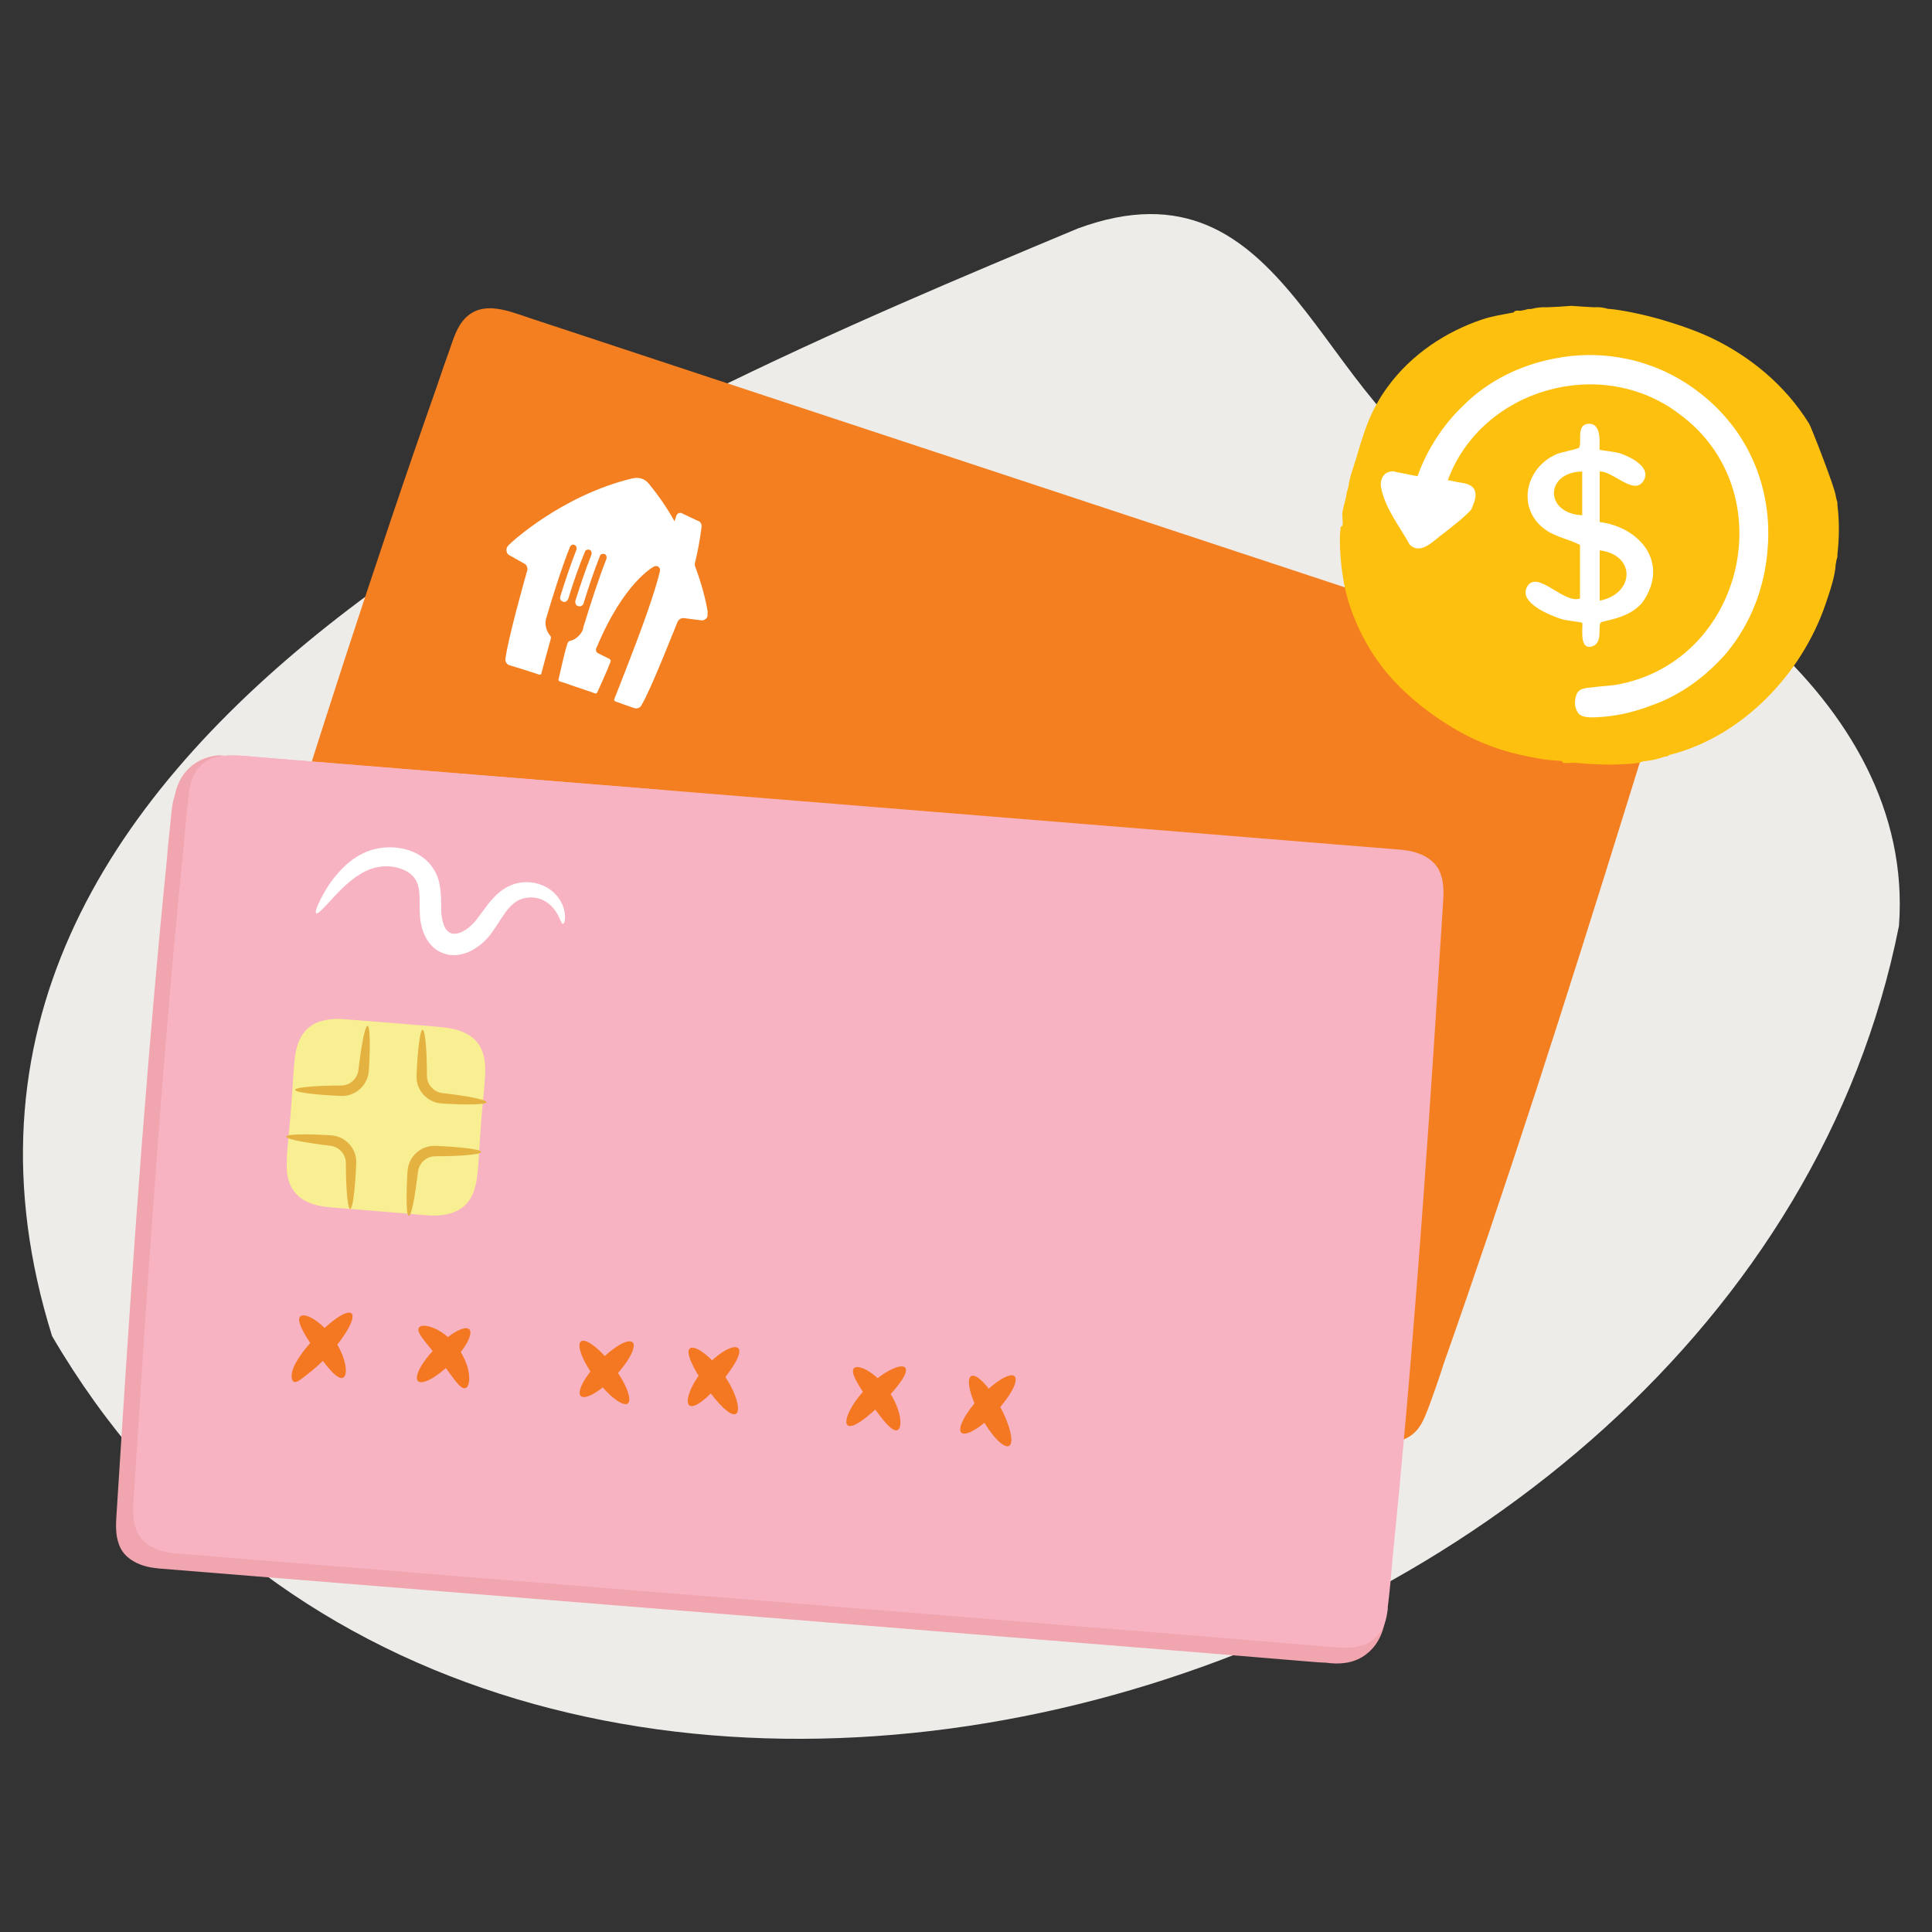 <?xml version="1.0" encoding="UTF-8"?><svg xmlns="http://www.w3.org/2000/svg" viewBox="0 0 200 200"><rect x="0" y="0" width="200" height="200" fill="#333333" stroke="none"/><defs><style>.cls-1{fill:none;}.cls-2{fill:#fec00f;}.cls-3{fill:#f47f20;}.cls-4{fill:#eeece9;}.cls-5{fill:#f47721;}.cls-6{fill:#f7b3c2;}.cls-7{fill:#fff;}.cls-8{fill:#e4b241;}.cls-9{fill:#f1a5af;}.cls-10{fill:#f8ee92;}</style></defs><g id="BG_x5F_Strong"><path class="cls-4" d="M5.39,138.31c44.49,76.13,174.88,39.69,191.19-42.46,1.77-23.69-24.35-40.84-44.53-46.17-15.64-7.01-18.51-34.11-40.47-26.03C65.48,42.94-14.09,75.84,5.39,138.31Z"/></g><g id="Illustrations"><g id="Layer_7"><path class="cls-3" d="M147.73,146.11c.57-1.5,1.1-3.03,1.6-4.55,0-.01,0-.03,0-.04,1.66-4.71,3.29-9.44,4.89-14.17,1.64-4.86,3.25-9.73,4.84-14.6,1.57-4.82,3.11-9.65,4.64-14.48,1.53-4.83,3.05-9.67,4.55-14.51.76-2.44,1.52-4.88,2.28-7.33.33-1.07.63-2.19.36-3.3-.24-1.01-1-1.79-1.86-2.31-.47-.28-.98-.49-1.5-.67-2.24-.74-4.48-1.48-6.72-2.22-1.05-.35-2.1-.7-3.16-1.04-2.85-.94-5.7-1.88-8.54-2.82-4.17-1.38-8.33-2.75-12.5-4.13-5.05-1.67-10.11-3.34-15.16-5.01-5.47-1.81-10.93-3.61-16.4-5.42-5.4-1.78-10.8-3.57-16.2-5.35-4.89-1.62-9.79-3.23-14.68-4.85-3.94-1.3-7.89-2.61-11.83-3.91l-7.54-2.49c-2.12-.7-4.79-1.86-6.64.03-.87.89-1.22,2.13-1.62,3.27-.4,1.13-.81,2.26-1.19,3.41,0,.02,0,.03-.01.05-1.66,4.71-3.29,9.43-4.88,14.16-1.64,4.86-3.25,9.73-4.84,14.6-1.57,4.82-3.11,9.65-4.64,14.48-1.53,4.83-3.05,9.67-4.55,14.51-.76,2.44-1.52,4.88-2.28,7.33-.33,1.07-.63,2.19-.36,3.3.24,1.01,1,1.79,1.86,2.31.47.28.98.49,1.5.67,7.66,2.53,15.31,5.06,22.97,7.59,6.27,2.07,12.53,4.14,18.8,6.2,5.76,1.9,11.53,3.8,17.29,5.71,6.15,2.03,12.31,4.06,18.46,6.09,7.43,2.45,14.87,4.91,22.3,7.36,1.06.35,2.13.7,3.19,1.05,2.22.74,4.43,1.47,6.65,2.21,1.35.45,2.7.9,4.04,1.34,1.12.37,2.26.79,3.46.66.75-.08,1.43-.34,2-.83.7-.6,1.1-1.46,1.41-2.31h0Z"/></g><g id="Layer_10"><path class="cls-9" d="M19.43,83.03c.08-1.48,1-2.81,2.44-3.27,1.28-.41,2.44.26,3.71.04.9-.15.51-1.51-.38-1.36s-1.84-.34-2.77-.23c-.79.09-1.55.36-2.22.8-1.37.91-2.1,2.43-2.19,4.04-.05.91,1.36.89,1.42-.01h0Z"/><path class="cls-9" d="M147.19,91.62c-.47-.93-1.39-1.5-2.36-1.81-.52-.17-1.07-.24-1.61-.3-2.35-.19-4.7-.38-7.05-.57-1.1-.09-2.21-.18-3.31-.27-2.99-.24-5.98-.48-8.97-.73-4.37-.35-8.75-.71-13.12-1.06-5.3-.43-10.61-.86-15.91-1.29-5.74-.46-11.47-.93-17.21-1.39-5.67-.46-11.34-.92-17.01-1.38-5.14-.42-10.28-.83-15.41-1.25-4.14-.33-8.28-.67-12.42-1.01l-7.91-.64c-2.23-.18-5.09-.68-6.44,1.6-.64,1.07-.68,2.36-.81,3.56-.12,1.2-.26,2.39-.35,3.59,0,.02,0,.03,0,.05-.5,4.97-.97,9.94-1.4,14.92-.45,5.11-.86,10.22-1.26,15.33-.39,5.05-.75,10.11-1.1,15.16-.35,5.06-.68,10.11-1,15.17-.16,2.55-.33,5.1-.49,7.66-.07,1.12-.09,2.27.43,3.3.47.93,1.39,1.5,2.36,1.81.52.17,1.07.24,1.61.3,8.04.65,16.07,1.3,24.11,1.95,6.58.53,13.15,1.06,19.73,1.59,6.05.49,12.1.98,18.15,1.46,6.46.52,12.92,1.04,19.38,1.57,7.8.63,15.61,1.26,23.41,1.89,1.12.09,2.23.18,3.35.27,2.33.19,4.65.39,6.98.58,1.41.12,2.83.24,4.25.35.48.04.96.08,1.45.09,1.37.2,2.8.08,3.96-.72,1.55-1.07,2.07-2.65,2.31-4.44.12-.89-1.25-1.26-1.37-.36-.06.46-.14.91-.25,1.35.19-1.58.35-3.17.47-4.75,0-.01,0-.03,0-.04.5-4.97.97-9.95,1.41-14.93.45-5.11.86-10.22,1.26-15.33.39-5.05.75-10.11,1.1-15.16.35-5.06.68-10.11,1-15.17.16-2.55.33-5.1.49-7.66.07-1.12.09-2.27-.43-3.3Z"/></g><g id="Layer_7-2"><path class="cls-6" d="M143.65,166.46c.2-1.59.35-3.2.48-4.8,0-.01,0-.03,0-.04.5-4.97.97-9.95,1.41-14.93.45-5.11.86-10.22,1.26-15.33.39-5.05.75-10.11,1.1-15.16.35-5.06.68-10.11,1-15.17.16-2.55.33-5.1.49-7.66.07-1.12.09-2.27-.43-3.3-.47-.93-1.39-1.5-2.36-1.81-.52-.17-1.07-.24-1.61-.3-2.35-.19-4.7-.38-7.05-.57-1.1-.09-2.21-.18-3.31-.27-2.99-.24-5.98-.48-8.97-.73-4.37-.35-8.75-.71-13.12-1.06-5.3-.43-10.61-.86-15.91-1.29-5.74-.46-11.47-.93-17.21-1.39-5.67-.46-11.34-.92-17.01-1.38-5.14-.42-10.28-.83-15.41-1.25-4.14-.33-8.28-.67-12.42-1.01l-7.91-.64c-2.23-.18-5.09-.68-6.44,1.6-.64,1.07-.68,2.36-.81,3.56-.12,1.2-.26,2.39-.35,3.59,0,.02,0,.03,0,.05-.5,4.97-.97,9.94-1.4,14.91-.45,5.11-.86,10.22-1.26,15.33-.39,5.05-.75,10.11-1.1,15.16-.35,5.06-.68,10.11-1,15.17-.16,2.55-.33,5.1-.49,7.66-.07,1.12-.09,2.27.43,3.3.47.93,1.39,1.5,2.36,1.81.52.17,1.07.24,1.61.3,8.04.65,16.07,1.3,24.11,1.95,6.58.53,13.15,1.06,19.73,1.59,6.05.49,12.1.98,18.15,1.46,6.46.52,12.92,1.04,19.38,1.57,7.8.63,15.61,1.26,23.41,1.89,1.12.09,2.23.18,3.35.27,2.33.19,4.65.39,6.98.58,1.41.12,2.83.24,4.25.35,1.17.1,2.38.23,3.52-.17.71-.25,1.31-.67,1.75-1.28.54-.75.72-1.68.83-2.58h0Z"/></g><g id="Layer_16"><path class="cls-8" d="M50.53,82.59s0,0,0,0h0Z"/><path class="cls-8" d="M50.5,82.58h.03s-.03,0-.03,0Z"/><path class="cls-8" d="M50.33,82.57h.14s-.08,0-.14,0Z"/><path class="cls-8" d="M50.47,82.58h.03s-.03,0-.03,0Z"/><path class="cls-1" d="M144.98,87.97c.55.06,1.09.13,1.61.3.97.3,1.89.88,2.36,1.81.52,1.03.5,2.18.43,3.3-.08,1.3-.16,2.6-.25,3.9.18.12.33.22.4.26.22.12.39-1.71.53-3.19.15-1.48,1.92-4.28.12-5.65-1.8-1.37-8.92-1.97-8.92-1.97.22.24.49.62.72,1,1,.08,2,.16,2.99.24h0Z"/></g><g id="Layer_11"><path class="cls-10" d="M49.56,119.81c.07-.97.12-1.94.19-2.91.12-1.9.38-3.8.47-5.71.04-.9-.03-1.81-.41-2.64-.31-.69-.91-1.24-1.58-1.58-1-.5-2.09-.6-3.18-.7-.7-.06-1.4-.12-2.09-.18-1.37-.11-2.74-.22-4.11-.33-.84-.07-1.68-.14-2.52-.2-.6-.05-1.19-.11-1.79-.07-.74.05-1.5.2-2.15.58-.73.43-1.21,1.1-1.51,1.88-.33.86-.39,1.82-.47,2.73-.07.8-.11,1.61-.16,2.41-.03.45-.06.9-.1,1.34-.12,1.86-.37,3.71-.46,5.58-.04.84-.02,1.73.3,2.52.3.74.83,1.34,1.53,1.74.8.45,1.7.62,2.6.71,2.99.24,5.98.47,8.96.73.91.08,1.81.2,2.72.07.78-.1,1.51-.34,2.14-.84.68-.53,1.07-1.34,1.27-2.16.24-.97.29-2.01.36-3h0Z"/></g><path class="cls-5" d="M36.39,135.96c-.46-.42-2.23.79-3.95,2.69-.86.97-1.55,1.85-1.98,2.74-.2.44-.29.86-.27,1.15.02.3.13.47.27.52.31.07.67-.27,1.27-.72.59-.45,1.53-1.23,2.37-2.18,1.72-1.9,2.75-3.78,2.29-4.2Z"/><path class="cls-5" d="M35.51,142.62c.28-.12.37-.64.22-1.39-.15-.75-.55-1.71-1.2-2.65-.66-.93-1.43-1.64-2.08-2.03-.65-.4-1.17-.49-1.38-.26-.42.47.48,1.94,1.62,3.59,1.16,1.64,2.24,2.98,2.82,2.75Z"/><path class="cls-5" d="M48.58,137.61c-.44-.44-1.99.41-3.45,1.89-1.47,1.48-2.3,3.03-1.86,3.47.44.44,1.99-.41,3.45-1.89,1.47-1.48,2.3-3.03,1.86-3.47Z"/><path class="cls-5" d="M48.17,143.7c.29-.07.47-.6.38-1.42-.09-.81-.49-1.9-1.25-2.89-.77-.99-1.72-1.65-2.48-1.94-.77-.3-1.33-.26-1.47.01-.15.28.11.72.54,1.28.43.53,1,1.24,1.63,2.03.6.81,1.14,1.54,1.55,2.09.43.55.79.92,1.1.85Z"/><path class="cls-5" d="M65.49,138.96c-.45-.43-2.01.47-3.49,2-1.48,1.54-2.32,3.13-1.88,3.56.45.43,2.01-.47,3.49-2,1.48-1.54,2.32-3.13,1.88-3.56Z"/><path class="cls-5" d="M64.99,145.29c.49-.37-.19-2.12-1.53-3.89-1.34-1.77-2.83-2.91-3.32-2.54-.49.37.19,2.12,1.53,3.89,1.34,1.77,2.83,2.91,3.32,2.54Z"/><path class="cls-5" d="M76.43,139.57c-.42-.45-2.09.41-3.53,2.11-1.45,1.7-2.04,3.48-1.52,3.82.52.35,1.88-.78,3.23-2.37,1.35-1.59,2.25-3.11,1.82-3.57Z"/><path class="cls-5" d="M76.18,146.37c.54-.29.06-2.22-1.31-4.15-1.36-1.93-3-3.04-3.46-2.63-.47.41.35,2.1,1.63,3.92,1.28,1.82,2.59,3.16,3.14,2.85Z"/><path class="cls-5" d="M93.72,141.59c-.37-.49-2.23.31-3.94,2.02-1.71,1.7-2.51,3.56-2.03,3.94.49.38,2.01-.76,3.61-2.35,1.59-1.6,2.74-3.11,2.35-3.61Z"/><path class="cls-5" d="M92.89,148.05c.29-.11.4-.63.26-1.4-.13-.76-.53-1.76-1.2-2.72-.67-.95-1.48-1.67-2.15-2.05-.68-.39-1.21-.46-1.41-.23-.4.49.57,1.92,1.72,3.57,1.17,1.64,2.19,3.04,2.78,2.83Z"/><path class="cls-5" d="M105.03,142.47c-.45-.43-2.05.54-3.57,2.15-1.52,1.61-2.39,3.26-1.94,3.69s2.05-.53,3.57-2.15c1.52-1.61,2.39-3.26,1.94-3.69Z"/><path class="cls-5" d="M104.46,149.68c.55-.3.11-2.15-.97-4.15-1.08-2-2.4-3.38-2.95-3.08-.55.3-.11,2.15.97,4.15,1.08,2,2.4,3.38,2.95,3.08Z"/><path class="cls-6" d="M68.62,81.78c-2.07-.17-4.15-.34-6.22-.5-5.14-.42-10.28-.83-15.41-1.25-4.14-.33-8.28-.67-12.42-1.01l-7.91-.64c-2.23-.18-5.09-.68-6.44,1.6-.64,1.07-.68,2.36-.81,3.56-.12,1.2-.26,2.39-.35,3.59,0,.02,0,.03,0,.05-.5,4.97-.97,9.94-1.4,14.91-.4,4.56-.77,9.13-1.12,13.7,10.34-16.91,30.31-27.24,52.09-34.01Z"/><path class="cls-7" d="M58.28,95.63c.13.01.38-.58.06-1.65-.17-.52-.5-1.14-1.12-1.68-.62-.54-1.54-.95-2.59-.98-.53-.01-1.09.07-1.65.28-.56.22-1.07.56-1.52.97-.89.82-1.49,1.82-2.14,2.64-.31.39-.65.72-1.04.99-.39.26-.82.45-1.16.46-.33.02-.6-.08-.83-.32-.23-.24-.43-.68-.52-1.2-.22-.99.05-2.38-.34-3.92-.19-.77-.64-1.53-1.2-2.07-.57-.55-1.24-.91-1.9-1.13-1.33-.43-2.65-.38-3.8-.05-1.18.35-2.06.98-2.76,1.61-1.39,1.3-2.1,2.58-2.56,3.46-.45.89-.61,1.42-.48,1.5.13.09.54-.29,1.2-1,.66-.7,1.56-1.78,2.85-2.72.65-.45,1.41-.88,2.22-1.04.83-.17,1.79-.13,2.64.2.86.33,1.48.94,1.67,1.8.11.45.13,1,.13,1.63,0,.32,0,.65.01,1.01.01.36.05.76.12,1.15.15.78.44,1.61,1.11,2.32.65.72,1.71,1.08,2.62.97.92-.09,1.63-.48,2.22-.9.59-.43,1.08-.96,1.45-1.49.72-1.02,1.21-1.94,1.79-2.56.57-.62,1.2-.93,1.9-.99.69-.07,1.32.1,1.8.39.49.29.84.69,1.08,1.05.48.73.56,1.28.73,1.28Z"/><path class="cls-8" d="M49.82,119.25c0-.16-.71-.31-1.87-.43-.58-.06-1.27-.12-2.04-.16-.19,0-.39-.02-.59-.03-.11,0-.19-.01-.32-.01-.13,0-.25,0-.38.02-.51.06-1.03.28-1.45.64-.42.36-.72.83-.87,1.33-.07.24-.11.53-.12.72-.01.2-.02.4-.03.59-.04.77-.06,1.46-.06,2.04,0,1.17.07,1.9.23,1.91s.36-.69.56-1.84c.1-.57.2-1.26.3-2.02.02-.19.05-.39.07-.59.02-.21.05-.32.1-.49.1-.3.29-.58.54-.8.26-.22.56-.36.88-.41.15-.03.31-.02.53-.03.2,0,.4,0,.59,0,.77-.01,1.46-.04,2.04-.08,1.16-.08,1.89-.21,1.89-.36Z"/><path class="cls-8" d="M43.75,106.6c-.16,0-.31.71-.43,1.87-.06.58-.12,1.27-.16,2.04,0,.19-.02.39-.03.59,0,.11-.01.19-.01.32,0,.13,0,.25.02.38.06.51.28,1.03.64,1.45.36.42.83.72,1.33.87.24.07.53.11.72.12.2.01.4.02.59.03.77.04,1.46.06,2.04.06,1.17,0,1.9-.07,1.91-.23.01-.15-.69-.36-1.84-.56-.57-.1-1.26-.2-2.02-.3-.19-.02-.39-.05-.59-.07-.21-.02-.32-.05-.49-.1-.3-.1-.58-.29-.8-.54-.22-.26-.36-.56-.41-.88-.03-.15-.02-.31-.03-.53,0-.2,0-.4,0-.59-.01-.77-.04-1.46-.08-2.04-.08-1.16-.21-1.89-.36-1.89Z"/><path class="cls-8" d="M30.55,112.82c0,.15.71.31,1.87.43.58.06,1.27.12,2.04.16.19,0,.39.02.59.03.11,0,.19.01.32.01.13,0,.25,0,.38-.02.51-.06,1.03-.28,1.45-.64.42-.36.72-.83.87-1.33.07-.24.11-.53.12-.72.01-.2.02-.4.03-.59.04-.77.06-1.46.06-2.04,0-1.17-.07-1.9-.23-1.91s-.36.69-.56,1.84c-.1.57-.2,1.26-.3,2.02-.02.19-.05.39-.07.59-.02.21-.05.32-.1.49-.1.3-.29.58-.54.8-.26.22-.56.36-.88.41-.15.03-.31.02-.53.03-.2,0-.4,0-.59,0-.77.01-1.46.04-2.04.08-1.16.08-1.89.21-1.89.36Z"/><path class="cls-8" d="M36.25,125.16c.15,0,.31-.71.43-1.87.06-.58.12-1.27.16-2.04,0-.19.02-.39.03-.59,0-.11.01-.19.01-.32,0-.13,0-.25-.02-.38-.06-.51-.28-1.03-.64-1.45-.36-.42-.83-.72-1.33-.87-.24-.07-.53-.11-.72-.12-.2-.01-.4-.02-.59-.03-.77-.04-1.46-.06-2.04-.06-1.17,0-1.9.07-1.91.23-.01.15.69.36,1.84.56.57.1,1.26.2,2.02.3.19.02.39.05.59.07.21.02.32.05.49.1.3.1.58.29.8.54.22.26.36.56.41.88.03.15.02.31.03.53,0,.2,0,.4,0,.59.01.77.04,1.46.08,2.04.08,1.16.21,1.89.36,1.89Z"/><path class="cls-7" d="M73.27,63.41c-.02-.2-.33-2.17-1.33-4.84l-.02-.2c.31-1.25.54-2.53.71-3.84.02-.14-.03-.27-.07-.36-.08-.13-.16-.22-.3-.24l-1.68-.8s-.03,0-.04-.03c-.1-.02-.2-.01-.3.03s-.16.12-.21.23l-.21.6h0c-.76-1.38-1.64-2.64-2.62-3.85-.2-.25-.46-.46-.77-.56s-.62-.1-.95-.03c-7.27,1.73-12.64,6.67-12.88,6.97-.06.07-.12.15-.14.25-.05.14-.04.28,0,.41s.13.26.24.31l1.62.91c.11.06.19.18.23.28s.06.23.04.37c-.1.32-2.07,7.3-2.27,9.22-.02.14.03.27.11.39s.19.22.33.24h0c1.01.3,1.96.6,2.98.94l.07.03h.07s.07-.01.07-.01c.03,0,.03-.04.06-.04s.03-.04.03-.07h0c.17-.63.53-2.02.95-3.49,0-.03.03-.07.02-.1.03-.07.02-.14.02-.17,0-.07-.05-.13-.08-.16-.2-.25-.36-.54-.43-.87s-.07-.64.03-.95c.72-2.45,1.61-5.26,2.46-7.38.03-.07.12-.15.18-.19.1-.04.2-.05.27,0,.07.03.18.08.19.18.04.1.06.2.03.27v.03c-.56,1.42-1.15,3.14-1.68,4.86-.03.07-.02.1-.02.17s.01.1.05.16.04.1.11.12.11.06.14.09.1.02.17.02.1-.01.16-.05.09-.08.12-.11.06-.11.09-.14c.53-1.72,1.12-3.44,1.72-4.86.02-.1.08-.18.18-.22s.2-.05.27-.03.18.08.22.18.05.2.03.27v.03c-.56,1.42-1.15,3.14-1.68,4.82-.02.1,0,.24.04.34s.16.19.26.21c.1.02.24.04.34-.04.1-.04.19-.16.21-.26.53-1.72,1.12-3.44,1.68-4.86.02-.1.08-.18.18-.22s.2-.05.27-.03c.1.02.18.08.22.18s.05.2.03.27v.03c-.82,2.09-1.69,4.79-2.42,7.17v.03s0,.03,0,.03v.03c-.1.32-.27.57-.52.8s-.5.39-.83.46c-.07,0-.1.04-.16.08-.03.04-.06.07-.09.14,0,0-.17.36-.58,2.16-.19.8-.3,1.35-.37,1.6v.13c.05.03.09.06.13.09l.17.05c.35.1.67.23,1.06.36l.14.05,1.3.44.98.34s.1.02.13-.01c.03,0,.06-.04.09-.08.94-2.03,1.39-3.2,1.39-3.2.03-.04.02-.1-.02-.17s-.08-.09-.11-.12l-1.14-.56c-.07-.03-.14-.09-.19-.15s-.05-.16-.06-.23.02-.14.05-.17c2.83-6.84,5.94-8.43,5.94-8.43.03-.04.1-.04.13-.05.07,0,.17-.02.24,0s.14.09.19.15.08.13.09.23c0,.07-.02.1-.02.17-.54,2.26-1.9,5.96-3.02,8.86-.93,2.44-1.7,4.35-1.7,4.35v.07s.01.03.01.07,0,.03.04.06l.04.03c.64.24,1.3.47,1.97.7h0c.14.05.28.04.41,0,.13-.05.26-.13.31-.24,1.01-1.63,3.64-8.42,3.78-8.71.06-.11.15-.22.24-.26.09-.08.23-.09.36-.11l1.86.24c.14.02.27-.03.39-.11s.22-.19.24-.33c.02-.17,0-.27,0-.37h0Z"/><path class="cls-2" d="M166.53,31.97c1.49.12,3.95.68,5.3,1.07,1.78.52,3.68,1.16,5.29,1.92,4.01,1.9,7.71,4.92,10.17,8.92.21.34,2.68,6.67,2.74,7.43.06.29.12.54.18.72,0,.09,0,.18,0,.27.21,1.68.19,3.38,0,5.06,0,.09,0,.18,0,.27-.08.23-.14.5-.18.81-.07,1.26-.63,2.85-1.04,4.07-2.48,7.31-8.68,13.76-16.16,15.64-.1.02-.02.14-.52.18-.6.22-1.24.37-1.9.45-.51.02-.61.17-.76.19-2.16.28-4.37.2-6.52,0-.4-.04-1,.07-1.33,0-.07-.02-.02-.16-.19-.19-.6-.08-1.08-.06-1.73-.16-3.33-.53-6.05-1.33-8.97-2.98-2.74-1.56-5.63-3.82-7.63-6.34-1.94-2.44-3.36-5.43-4.02-8.29-.39-1.69-.71-4.65-.48-6.4.02-.17.17-.12.19-.19.09-.38-.06-1,0-1.42.1-.62.37-1.34.45-2.04.06-.16.12-.37.18-.63.09-.91.58-2.14.83-3.01.79-2.73,1.45-4.84,3.18-7.22,2.51-3.47,6.14-5.79,9.8-7.02,1.06-.36,2.1-.51,3.27-.73.06-.09.17-.18.27-.18.1-.03.32,0,.45,0,.3-.05.57-.11.81-.18.09,0,.18,0,.27,0,.57-.15,1.13-.21,1.67-.18.82-.03,1.66-.08,2.52-.15.8.06,1.58.11,2.36.15.48-.04.97.02,1.49.18Z"/><path class="cls-7" d="M165.6,54.02v-5.21c1.35-.07,3.53,2.51,4.51,1,.91-1.4-1.23-2.46-2.31-2.85-.58-.21-2.12-.33-2.2-.41-.12-.12.4-2.81-1.2-2.68-1.28.1-.59,1.97-.94,2.47-.12.16-1.79.45-2.29.66-3.31,1.4-4.26,5.75-1.09,7.9,1.06.72,2.36.92,3.48,1.51v5.55c-1.67.59-4.39-2.99-5.45-1.26-1.02,1.67,2.4,3.04,3.64,3.42.4.12,1.96.27,2.03.35.16.16-.42,2.82.98,2.46,1.22-.31.62-2.04.94-2.48.15-.21,3.22-.39,4.48-2.32,2.58-3.96-.46-7.56-4.58-8.09ZM163.79,53.34c-3.93-.19-3.88-4.46,0-4.53v4.53ZM165.6,62.18v-5.21c3.79.48,3.62,4.51,0,5.21Z"/><path class="cls-7" d="M183.05,55.32c.03-3.58-.95-7.17-3.01-10.28-.1-.15-.2-.31-.31-.46-.2-.28-.41-.55-.62-.81-.29-.37-.61-.73-.93-1.08-.12-.12-.23-.25-.35-.37-.24-.24-.48-.47-.74-.7-.04-.04-.08-.08-.13-.12-.33-.29-.67-.57-1.02-.84,0,0-.01-.01-.02-.02,0,0,0,0,0,0-.33-.26-.68-.5-1.02-.74.34.24.69.47,1.02.73-1.29-.98-2.64-1.77-4.03-2.37,1.04.44,2.04.98,3.01,1.64-1.27-.87-2.64-1.55-4.07-2.06-.04-.01-.08-.03-.12-.04-.31-.11-.62-.21-.94-.31-.43-.13-.87-.24-1.31-.33-.04,0-.08-.02-.13-.02-2.11-.44-4.25-.5-6.32-.21-.28.04-.56.09-.84.14-.06.01-.11.02-.17.03-3.55.66-6.91,2.28-9.53,4.89-2.11,2.02-3.74,4.55-4.73,7.31-.26-.05-2.26-.45-2.26-.45-.28-.15-.96-.01-1.2.32-.32.35-.37.83-.33,1.21.41,2.24,1.93,4.08,2.99,6.01,1.2,1.14,2.56-.55,3.52-1.19.89-.72,2.08-1.59,2.85-2.46.25-.65.68-1.43.26-2.16-.49-.64-1.31-.55-1.95-.73l-.74-.15c3.5-9.48,15.89-12.98,23.94-6.86,10.97,8.01,6.7,25.88-6.7,28.08,0,0-1.87.18-1.87.18-.65.13-1.6,0-1.99.65-.31.73-.34,1.48.17,2.15.37.31.72.31,1.06.36,2.23.03,4.48-.46,6.54-1.26,3-1.06,5.62-3.02,7.69-5.4,2.59-3.11,4-6.95,4.27-10.86.03-.43.06-.87.06-1.3,0-.03,0-.07,0-.1Z"/></g></svg>